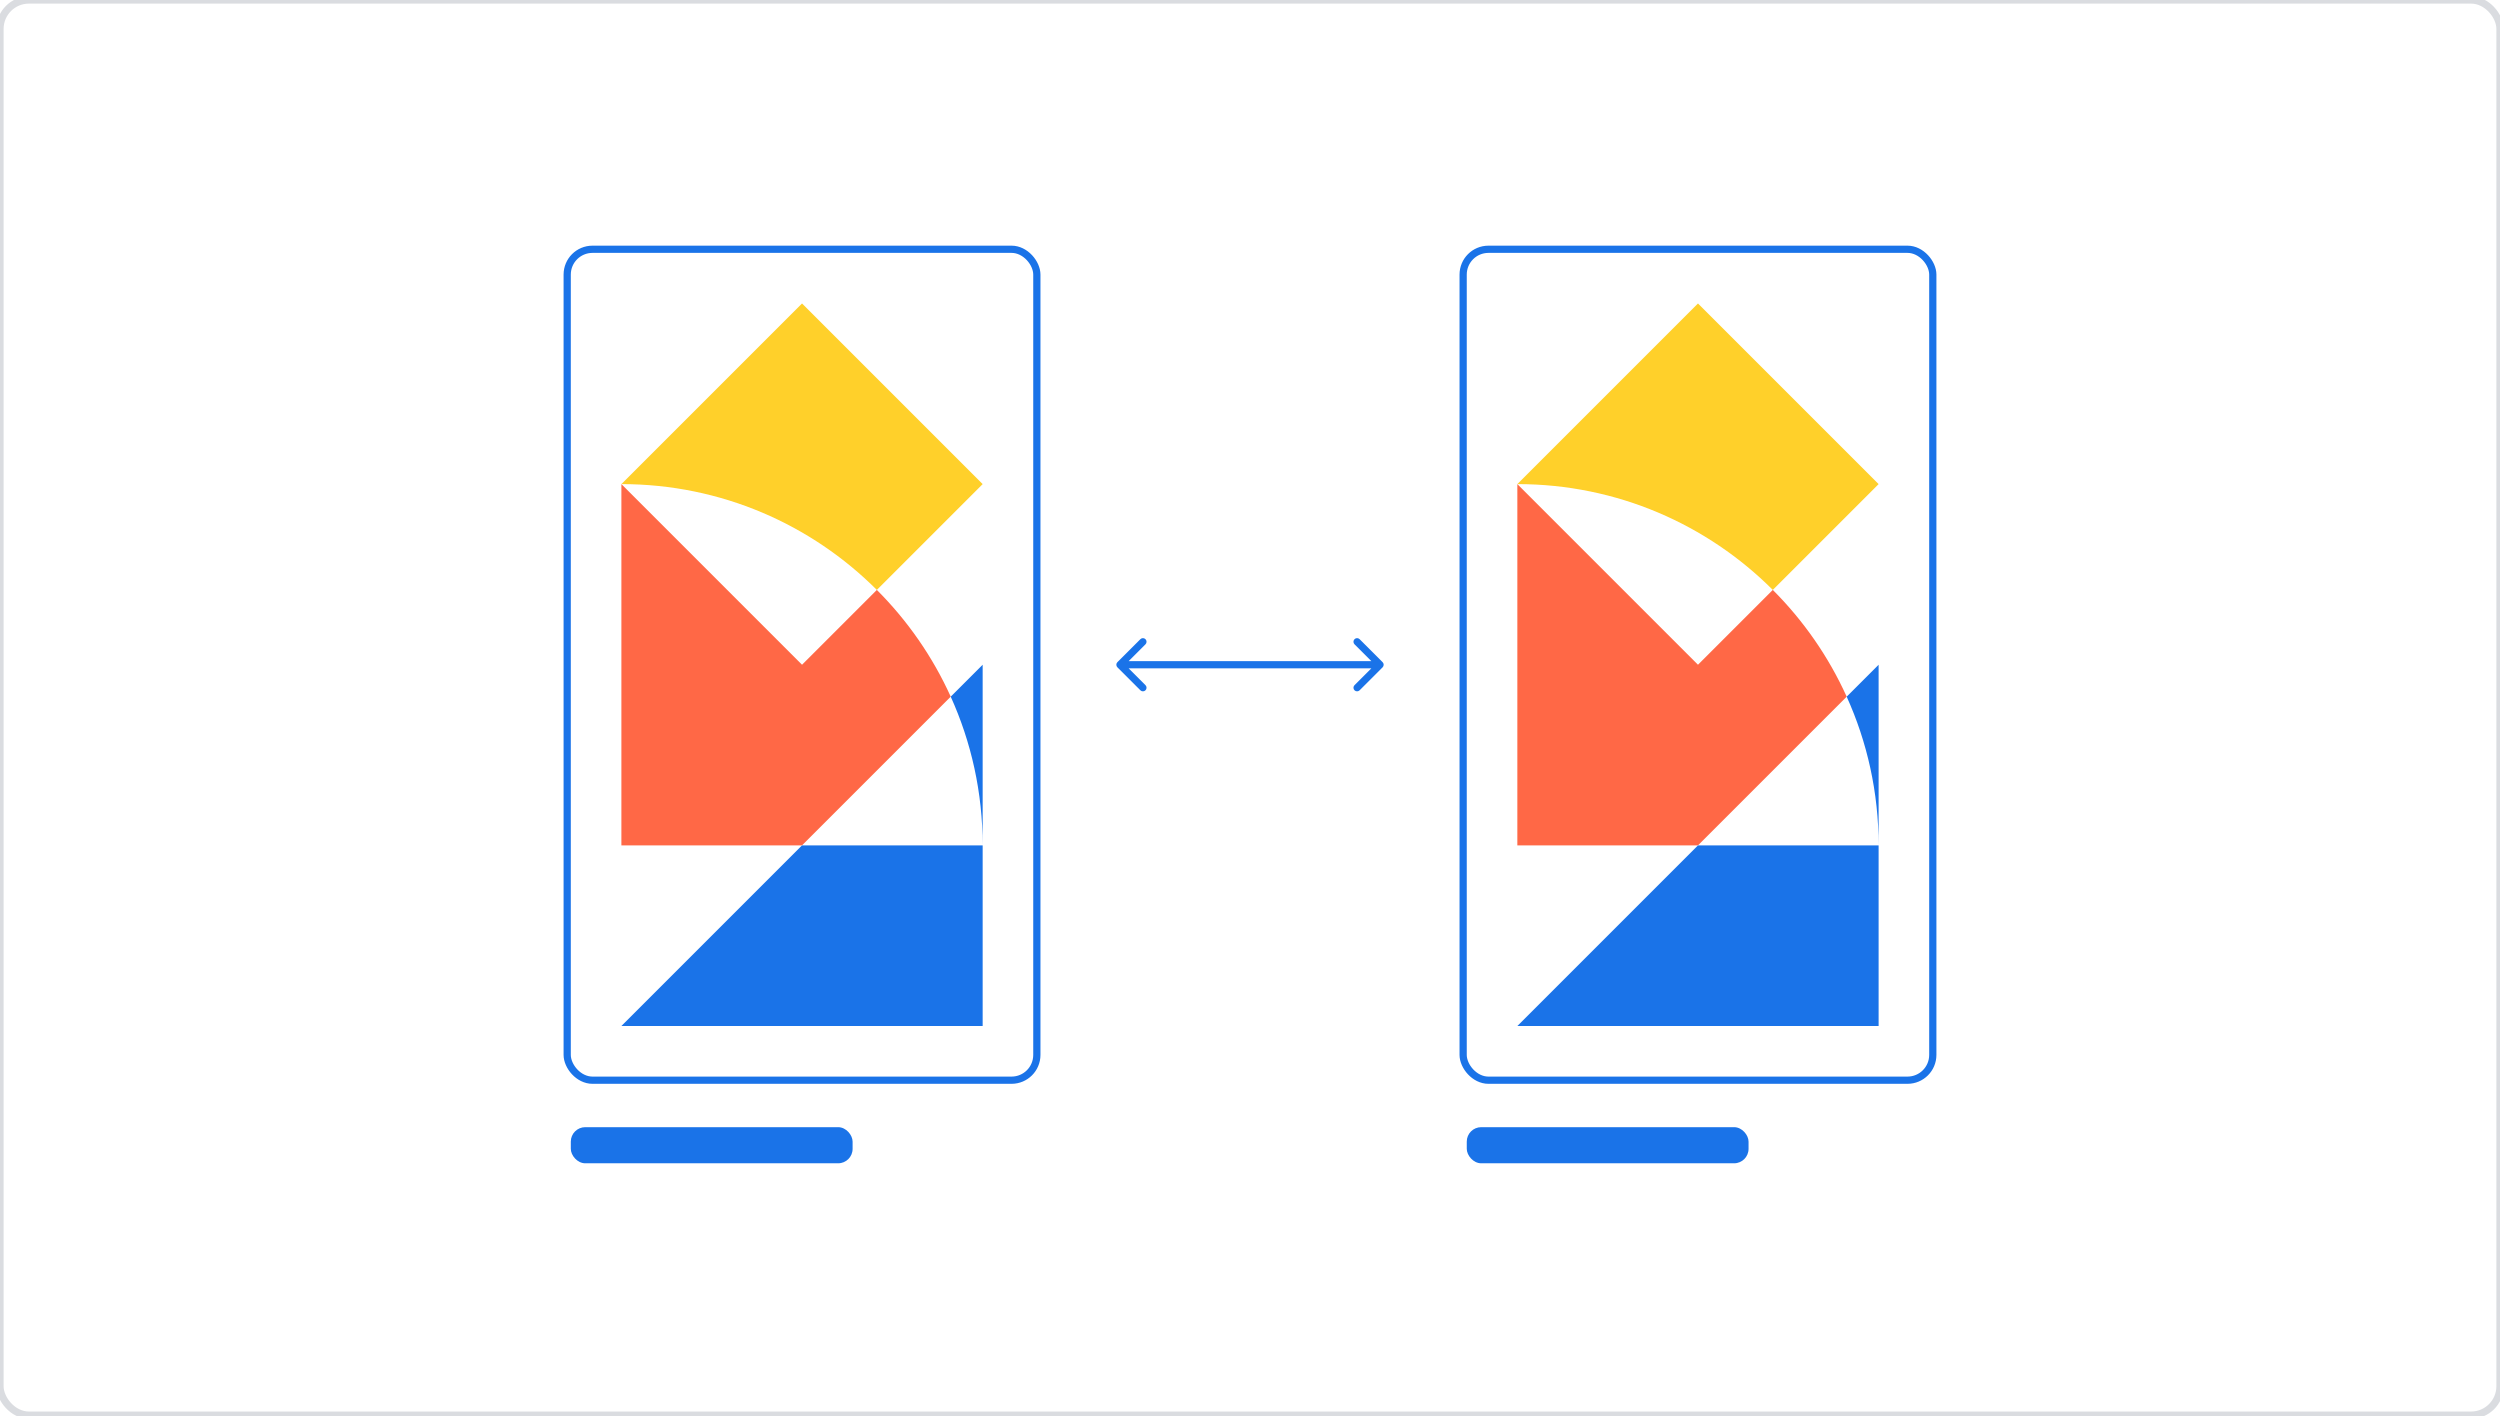<svg width="346" height="196" viewBox="0 0 346 196" fill="none" xmlns="http://www.w3.org/2000/svg">
<path d="M121.355 81.645C112.308 72.596 99.807 67 86 67L111 42L136 67L121.355 81.645Z" fill="#FFD02A"/>
<path d="M111 92L86 67V117H111L131.581 96.419C129.077 90.883 125.596 85.885 121.355 81.645L111 92Z" fill="#FF6846"/>
<path d="M86 142L111 117H136C136 109.663 134.42 102.696 131.581 96.419L136 92V117V142H86Z" fill="#1A73E8"/>
<rect x="78.5" y="34.5" width="65" height="115" rx="3.5" stroke="#1A73E8"/>
<rect x="79" y="156" width="39" height="5" rx="2" fill="#1A73E8"/>
<path d="M245.355 81.645C236.308 72.596 223.807 67 210 67L235 42L260 67L245.355 81.645Z" fill="#FFD02A"/>
<path d="M235 92L210 67V117H235L255.581 96.419C253.077 90.883 249.596 85.885 245.355 81.645L235 92Z" fill="#FF6846"/>
<path d="M210 142L235 117H260C260 109.663 258.42 102.696 255.581 96.419L260 92V117V142H210Z" fill="#1A73E8"/>
<rect x="202.5" y="34.5" width="65" height="115" rx="3.5" stroke="#1A73E8"/>
<rect x="203" y="156" width="39" height="5" rx="2" fill="#1A73E8"/>
<path d="M154.646 91.646C154.451 91.842 154.451 92.158 154.646 92.354L157.828 95.535C158.024 95.731 158.34 95.731 158.536 95.535C158.731 95.34 158.731 95.024 158.536 94.828L155.707 92L158.536 89.172C158.731 88.976 158.731 88.66 158.536 88.465C158.34 88.269 158.024 88.269 157.828 88.465L154.646 91.646ZM191.354 92.354C191.549 92.158 191.549 91.842 191.354 91.646L188.172 88.465C187.976 88.269 187.66 88.269 187.464 88.465C187.269 88.66 187.269 88.976 187.464 89.172L190.293 92L187.464 94.828C187.269 95.024 187.269 95.34 187.464 95.535C187.66 95.731 187.976 95.731 188.172 95.535L191.354 92.354ZM155 92.5H191V91.5H155V92.5Z" fill="#1A73E8"/>
<rect width="346" height="195.856" rx="4" stroke="#DADCE0"/>
</svg>
